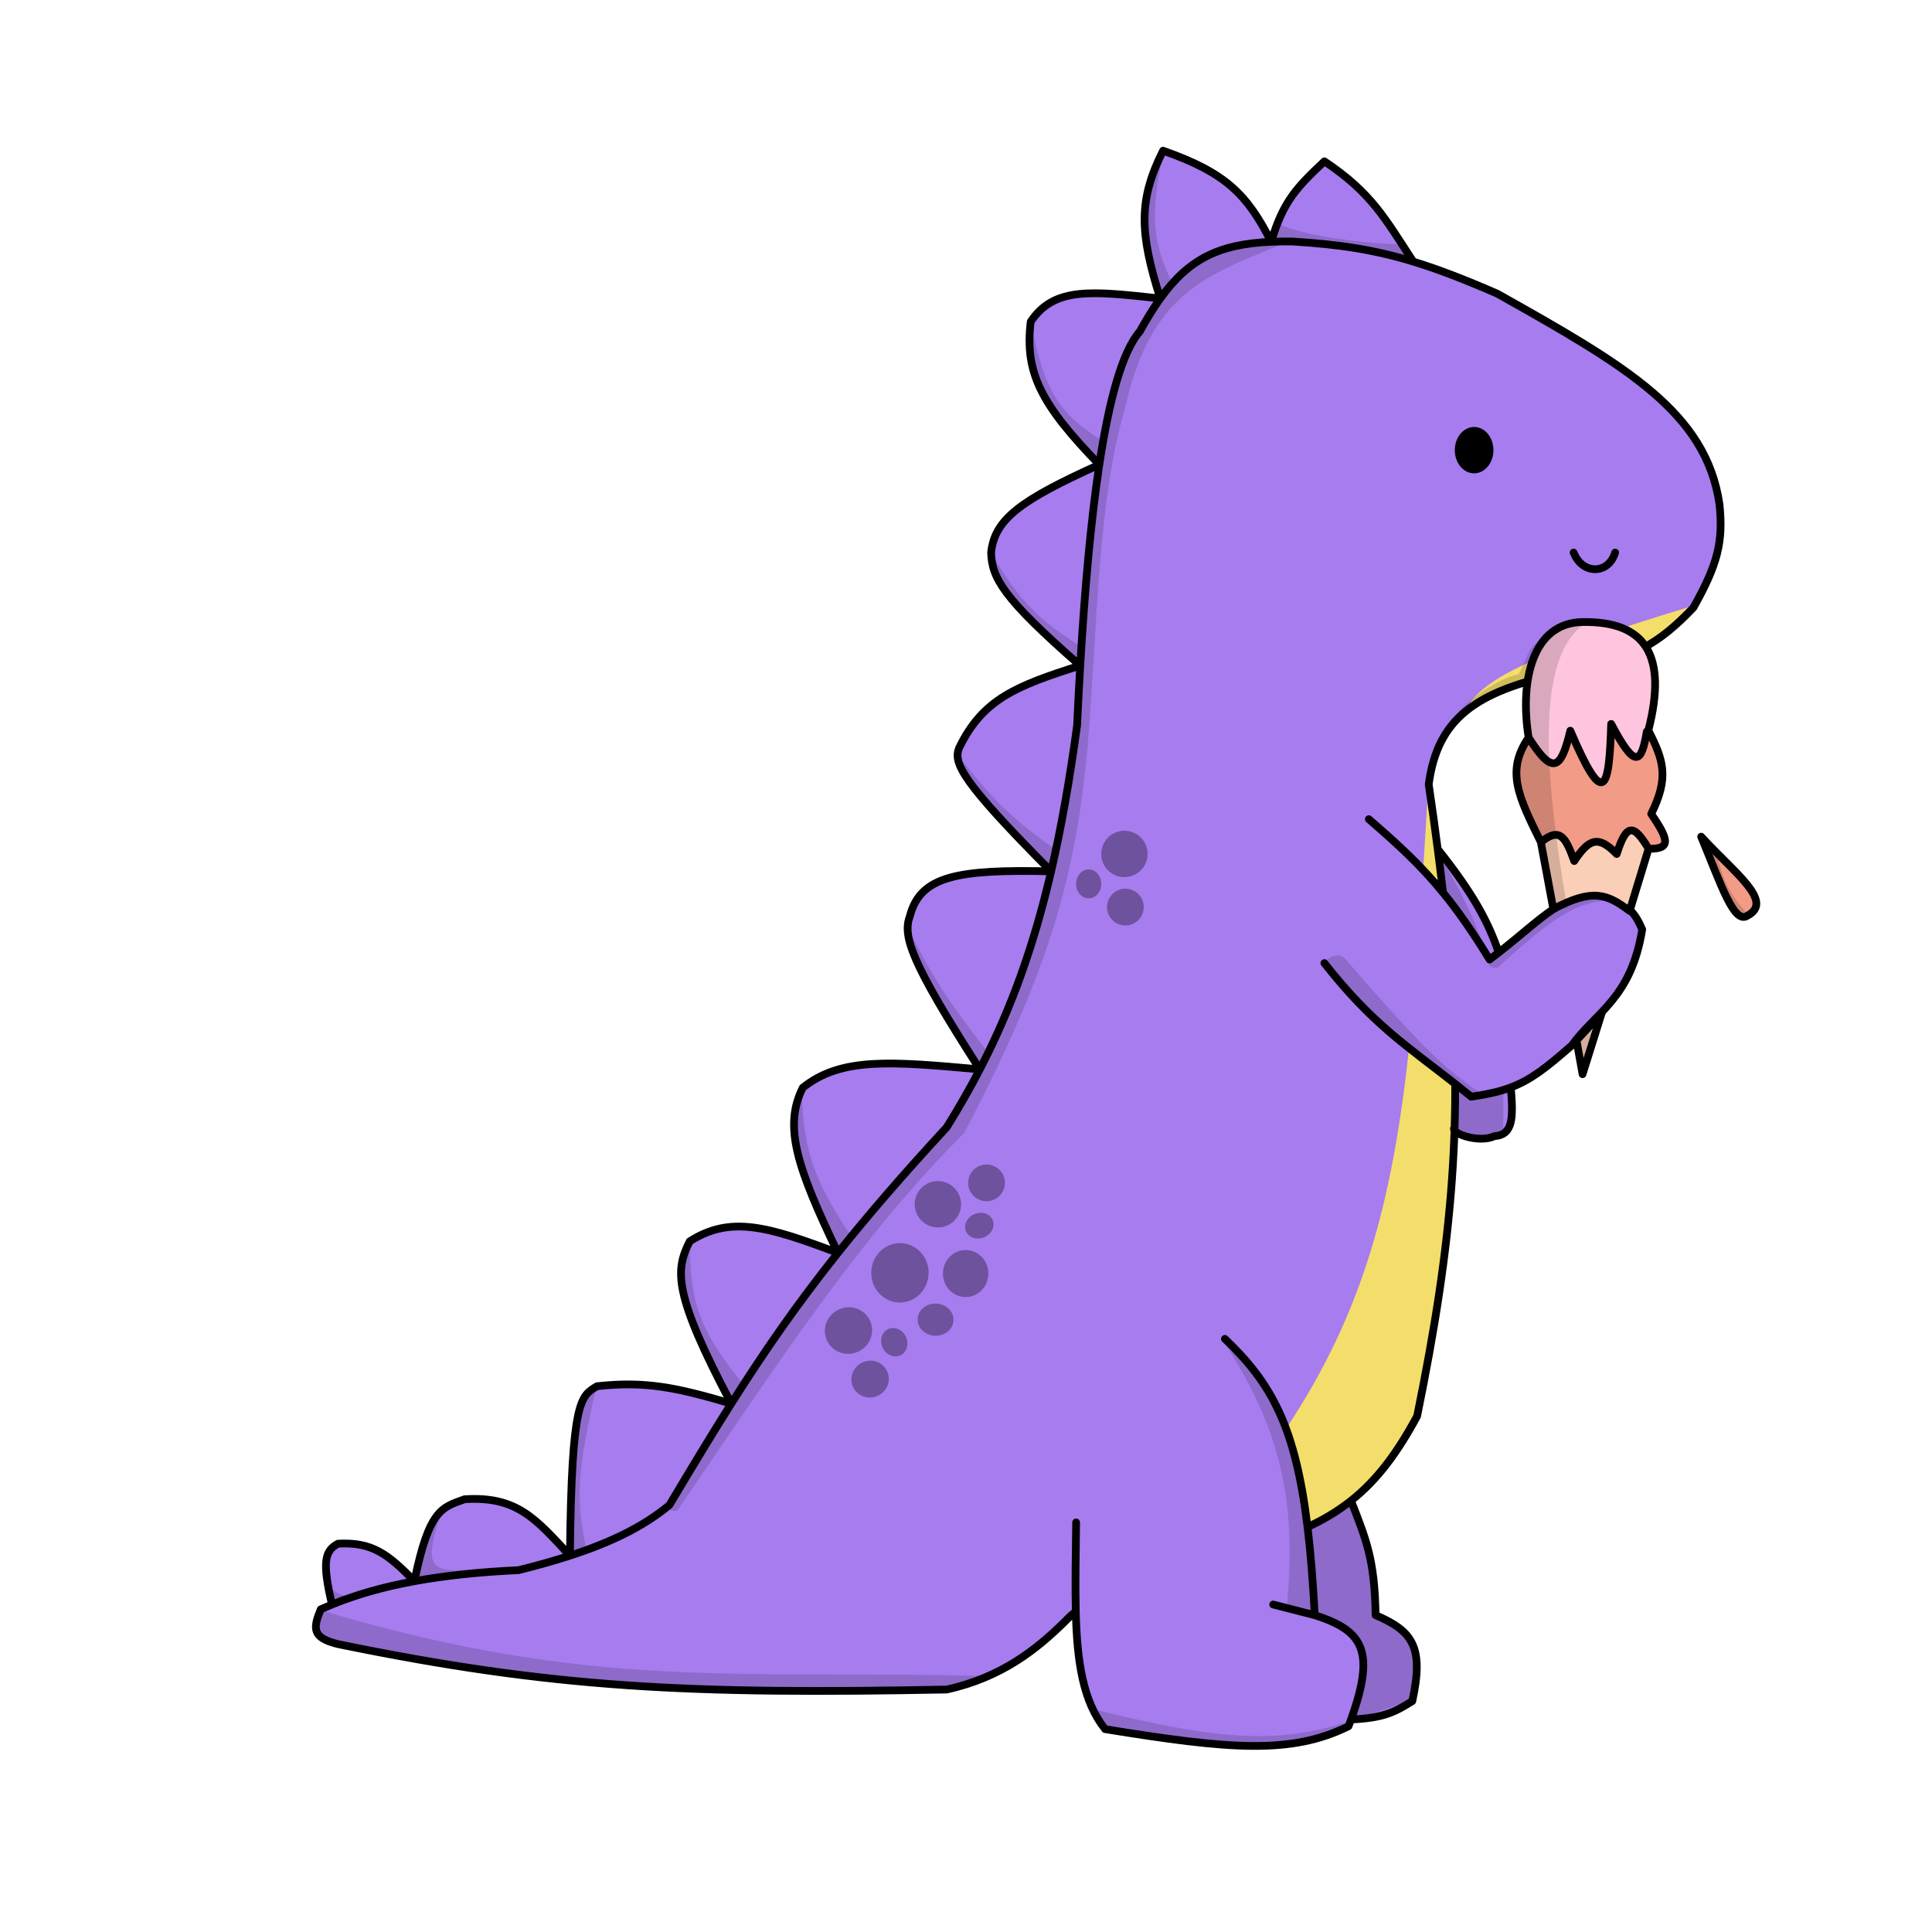 <svg width="1000" height="1000" viewBox="0 0 1000 1000" fill="none" xmlns="http://www.w3.org/2000/svg">
<path d="M890 261C883.05 213.543 842.202 189.683 775 152C758.261 144.724 744.508 139.37 731.5 135.402C716.877 113.096 709.951 99.814 685.5 83.5C671.771 96.507 664.149 103.882 658 125.148C645.452 100.582 634.486 89.404 602 78C589.174 103.515 589.803 120.6 600.564 154.5C565.702 150.715 545.67 148.118 533.5 166.5C530.29 192.995 538.846 209.308 569.004 240.5C528.316 258.877 514.813 268.668 513 286C513.381 299.155 519.12 309.568 559.126 344.5C525.971 355.022 508.702 361.842 496.5 387C493.089 394.922 498.07 404.716 544.062 451C495.754 449.911 476.491 453.284 471 474C467.075 484.442 471.121 497.428 507.155 553.5L506.933 553.48C461.128 549.374 435.379 547.066 415.5 563C405.406 583.15 412.533 604.288 433.699 648.5C397.316 634.751 378.07 629.086 357 642.5C349.452 657.482 348.294 669.317 378.508 726.5C349.973 718.132 334.359 714.779 309 717.5C300.701 722.71 295.84 723.498 295 805.209C277.173 785.998 267.577 774.326 240.5 776C228.766 780.206 222.024 781.29 214.5 818.426C200.613 804.091 192.37 798.059 175 799C168.09 802.633 166.618 808.339 171.838 830.5C169.857 831.307 167.912 832.14 166 833C161.94 842.877 161.49 847.728 175 851C286.372 873.904 357.057 877.028 490 874.5C518.313 868.28 536.606 853.744 551.5 839C553.14 837.259 554.921 835.624 556.819 834.083C557.481 860.571 560.652 880.759 572 895C636.532 905.488 668.304 908.183 698 893.5C698.45 892.307 698.881 891.141 699.292 890C705.893 888.978 728.355 884.397 731.5 881C736.68 839.118 724.322 846.57 712 836C714.38 816.715 705.703 795.508 699.292 776.766C716.818 764.338 718.377 756.609 733.5 733C742.805 687.426 748.797 648.642 751.52 610.5C752.126 602.02 752.57 593.572 752.852 585.088C754.893 587.959 766.736 591.313 773.5 588.07C783.258 587.42 783.316 578.489 782 562.84C792.323 558.942 800.35 552.691 813.5 541.148C826.107 523.721 844.173 516.897 850 481.148C845.747 470.797 840.889 467.289 829.5 463.648C809.542 461.403 799.267 474.646 775.737 493.022C770.188 476.812 762.253 462.196 744.16 439.5C742.766 428.749 741.213 417.605 739.5 406C744 372.5 762.785 357.705 810 348C845.563 341.292 858.743 333.04 876.5 314.5C889.079 292.156 892.036 280.442 890 261Z" fill="#A77CEF"/>
<path d="M633 693.5C660.265 736.404 671.966 772.102 666 832L680.5 835.5C703.036 839.237 712.757 857.051 698.5 891C662.604 902.206 634.746 901.712 567 885L571.5 895C662.668 907.325 685.261 904.707 698.5 891L730.5 880C734.072 850.731 731.631 845.183 713 835.5C712.277 817.049 705.825 797.679 700 779L676.989 789.5C680.463 808.387 681.35 818.511 680.5 835.5C676.548 755.764 667.202 718.708 633 693.5Z" fill="black" fill-opacity="0.15"/>
<path d="M510 867.5C380.605 864.298 306.622 875.303 166 833.5C163.081 841.282 162.803 844.386 166 846.5C238.879 870.187 316.045 875.031 491 875L510 867.5Z" fill="black" fill-opacity="0.15"/>
<path d="M696 496C692.946 492.904 688.336 495.009 685.5 498C711.901 528.489 737.725 551.24 753.578 561.383C753.475 568.596 753.284 576.26 753 584.5C763.897 589.864 769.329 590.132 778 586.5C778.162 578.674 778.198 571.364 778.104 564.5L768 567C762.832 563.476 758.242 560.156 753.635 556.433C739.865 545.306 725.945 530.575 696 496Z" fill="black" fill-opacity="0.15"/>
<path d="M775 501C770.818 500.638 769.733 499.67 771 496C806.289 467.736 822.737 457.154 834.5 466C814.847 466.086 801.045 477.468 775 501Z" fill="black" fill-opacity="0.15"/>
<path d="M768.522 492C763.101 474.792 755.32 459.849 745 442.5C746.007 449.711 746.933 456.492 747.775 463L768.522 492Z" fill="black" fill-opacity="0.15"/>
<path d="M347 778C345.778 781.582 346.722 782.319 350.5 782C400.376 708.985 444.356 640.804 499 586.5C544.941 498.908 556.866 451.157 563 386C568.327 318.597 568.246 258.967 582.5 210.5C596.676 147.381 629 141.5 669 124C691.996 126.592 705.129 128.427 730 134L725.5 126.5C716.5 126.5 677.043 123.653 661 115.5L658 124C650.215 126.369 633.265 122.781 613.044 141C611.066 142.783 609.056 144.774 607.02 147C593.748 120.335 597.337 105.301 602 78.5C592.245 97.439 587.163 108.517 600.5 154.858C594.618 162.621 588.576 172.473 582.5 185C577.054 197.693 573.409 211.986 570.715 228C545.65 213.417 539.646 197.881 533.5 166C531.82 189.602 533.351 203.745 568.771 241C565.207 267.785 563.462 298.958 560.166 335C536.078 320.37 526.42 308.863 512.5 285.5C512.76 298.177 517.359 308.002 559.124 346C556.347 374.236 552.47 405.332 546 439.5C520.371 421.523 511.082 410.24 495 390C496.799 399.518 495.645 403.083 543.693 450.5C535.732 486.485 524.863 516.678 511.192 544.5C487.974 514.768 480.146 501.205 469.5 479C471.348 493.137 474.513 503.58 506.631 553.5C501.746 562.855 496.534 571.976 491 581C472.966 600.537 456.105 619.974 440.313 639.5C418.827 607.434 415.711 591.293 415 563.5C408.757 583.172 408.231 597.382 432.326 649.5C415.032 671.424 399.058 693.502 384.254 716C359.452 685.683 357.355 670.031 357 642.5C350.526 656.66 344.792 661.812 377 727.206C366.4 743.851 356.42 760.747 347 778Z" fill="black" fill-opacity="0.15"/>
<path d="M294 804.5C295.741 754.104 296.19 723.613 308.5 718C301.582 751.524 296.332 770.443 303.5 802L294 804.5Z" fill="black" fill-opacity="0.15"/>
<path d="M249 812C221.601 815.013 219.657 810.973 227.5 785.5C219.245 794.838 216.869 802.725 214.5 819L249 812Z" fill="black" fill-opacity="0.15"/>
<path d="M182.5 826.5C176.448 825.961 173.442 824.666 169 820L173 830.5L182.5 826.5Z" fill="black" fill-opacity="0.15"/>
<path d="M676 790C673.741 767.65 671.513 756.541 666 739C705.31 679.487 720.626 622.961 729.327 542.5L753.022 560.5C752.919 608.794 747.568 661.274 733.5 732C715.127 766.871 701.719 777.121 676 790Z" fill="#F3DE6C"/>
<path d="M759.5 365.5C770.832 348.851 798.512 337.246 876.5 313.5C864.858 326.385 856.876 333.286 831 343C776.838 353.593 777.424 356.018 759.5 365.5Z" fill="#F3DE6C"/>
<path d="M739.5 402C742.279 423.535 744.83 443.428 746.948 462.5L736.625 450.5C737.578 435.147 738.516 419.013 739.5 402Z" fill="#F3DE6C"/>
<path d="M557 788C556.785 805.598 556.488 820.819 556.819 834.083M634 693C658.179 716.007 670.489 738.496 676.781 790.397M680.5 836C679.583 818.586 678.375 803.548 676.781 790.397M680.5 836L659 830.5M680.5 836C705.467 844.007 712.117 854.369 699.292 890M676.781 790.397C680.455 788.706 683.916 786.912 687.194 785C691.524 782.474 695.534 779.742 699.292 776.766M556.819 834.083C557.481 860.571 560.652 880.759 572 895C636.532 905.488 668.304 908.183 698 893.5C698.45 892.307 698.881 891.141 699.292 890M556.819 834.083C554.921 835.624 553.14 837.259 551.5 839C536.606 853.744 518.313 868.28 490 874.5C357.057 877.028 286.372 873.904 175 851C161.49 847.728 161.94 842.877 166 833C167.912 832.14 169.857 831.307 171.838 830.5M699.292 890C715.843 889.258 721.671 886.385 731 880.5C737.227 852.24 730.993 844.15 712 836C711.605 807.015 706.943 796.454 699.292 776.766M708.5 424C723.298 436.855 734.938 447.345 746.905 462.001M685.5 498.5C710.136 529.954 728.127 541.289 753.224 561.023M731.5 135.402C744.508 139.37 758.261 144.724 775 152C842.202 189.683 883.05 213.543 890 261C892.036 280.442 889.079 292.156 876.5 314.5C858.743 333.04 845.563 341.292 810 348C762.785 357.705 744 372.5 739.5 406C741.213 417.605 742.766 428.749 744.16 439.5M731.5 135.402C711.6 129.332 693.443 126.505 669 125C665.13 124.952 661.471 124.996 658 125.148M731.5 135.402C716.877 113.096 709.951 99.814 685.5 83.5C671.771 96.507 664.149 103.882 658 125.148M658 125.148C645.452 100.582 634.486 89.404 602 78C589.174 103.515 589.803 120.6 600.564 154.5M658 125.148C630.941 126.328 615.306 133.991 600.564 154.5M600.564 154.5C597.04 159.403 593.566 165.041 590 171.5C580.875 181.974 574.09 206.924 569.004 240.5M600.564 154.5C565.702 150.715 545.67 148.118 533.5 166.5C530.29 192.995 538.846 209.308 569.004 240.5M569.004 240.5C528.316 258.877 514.813 268.668 513 286C513.381 299.155 519.12 309.568 559.126 344.5M569.004 240.5C564.555 269.871 561.405 305.843 559.126 344.5M559.126 344.5C558.526 354.671 557.987 365.028 557.5 375.5C553.71 403.318 549.372 428.161 544.062 451M559.126 344.5C525.971 355.022 508.702 361.842 496.5 387C493.089 394.922 498.07 404.716 544.062 451M544.062 451C495.754 449.911 476.491 453.284 471 474C467.075 484.442 471.121 497.428 507.155 553.5M544.062 451C535.161 489.277 523.528 521.923 507.155 553.5M507.155 553.5C501.939 563.559 496.243 573.51 490 583.5C467.509 607.877 449.399 628.822 433.699 648.5M507.155 553.5C461.212 549.381 435.411 547.04 415.5 563C405.406 583.15 412.533 604.288 433.699 648.5M433.699 648.5C397.316 634.751 378.07 629.086 357 642.5C349.452 657.482 348.294 669.317 378.508 726.5M433.699 648.5C412.53 675.033 395.744 699.264 378.508 726.5M378.508 726.5C368.327 742.587 357.99 759.722 346.5 779C333.362 789.896 316.979 798.081 295 805.209M378.508 726.5C349.973 718.132 334.359 714.779 309 717.5C300.701 722.71 295.84 723.498 295 805.209M295 805.209C286.955 807.818 278.16 810.286 268.5 812.693C247.638 813.693 229.942 815.604 214.5 818.426M295 805.209C277.173 785.998 267.577 774.326 240.5 776C228.766 780.206 222.024 781.29 214.5 818.426M214.5 818.426C200.613 804.091 192.37 798.059 175 799C168.09 802.633 166.618 808.339 171.838 830.5M214.5 818.426C198.1 821.423 184.243 825.447 171.838 830.5M744.16 439.5C762.253 462.196 770.188 476.812 775.737 493.022M744.16 439.5C745.157 447.193 746.072 454.685 746.905 462.001M775.737 493.022C774.215 494.21 772.638 495.42 771 496.648C762.241 482.302 754.507 471.311 746.905 462.001M775.737 493.022C799.267 474.646 809.542 461.403 829.5 463.648C840.889 467.289 845.747 470.797 850 481.148C844.173 516.897 826.107 523.721 813.5 541.148C800.35 552.691 792.323 558.942 782 562.84M782 562.84C778.658 564.102 775.075 565.118 771 565.987C768.111 566.603 764.974 567.145 761.5 567.648C758.65 565.322 755.896 563.125 753.224 561.023M782 562.84C783.316 578.489 783.258 587.42 773.5 588.07C765.401 591.953 750.022 586.379 752.904 583.5M752.904 583.5C752.624 592.518 752.164 601.491 751.52 610.5C748.797 648.642 742.805 687.426 733.5 733C723.235 751.977 712.919 765.974 699.292 776.766M752.904 583.5C753.134 576.054 753.241 568.577 753.224 561.023" stroke="black" stroke-width="4" stroke-linecap="round" stroke-linejoin="round"/>
<ellipse cx="10" cy="12" rx="10" ry="12" transform="matrix(-1 0 0 1 773 221)" fill="black"/>
<path d="M814.5 286C819 297.5 832.5 297.5 836 286" stroke="black" stroke-width="4" stroke-linecap="round"/>
<path d="M836.5 441.5C841.638 426.903 845.469 426.348 854 439L844 471.572C829.138 460.503 820.307 460.945 803.818 471.572L797 435C806.901 430.131 810.719 432.252 814.5 444.5C823.354 434.411 828.193 432.993 836.5 441.5Z" fill="#FBCEB7"/>
<path d="M819 553L816.203 538L827.443 525.5L819 553Z" fill="#FBCEB7"/>
<path d="M797.5 436C787.385 412.635 778.133 398.425 792 382.5C803.164 401.38 807.288 397.659 813 380C828.642 415.48 832.867 411.371 835 375.5C845.889 395.659 849.762 395.983 853 378.5C861.522 392.233 864.693 400.543 855.5 421C863.803 434.528 864.218 439.143 853 439C843.538 422.222 841.231 430.253 836.5 441C826.783 432.407 822.102 434.511 814.5 445C808.857 428.776 804.957 429.075 797.5 436Z" fill="#F29B87"/>
<path d="M902 474.5C894.567 467.187 890.251 456.803 882.5 436C899.038 450.163 904.571 457.064 909.5 468C907.807 472.377 905.882 473.379 902 474.5Z" fill="#F29B87"/>
<path d="M824 322C794.033 323.433 787.845 337.872 791.5 382.5C803.722 400.502 808.446 399.934 813 379.5C827.193 414.151 832.126 414.132 835 376C844.366 394.645 848.657 397.347 853.5 379.5C861.132 333.61 851.278 325.174 824 322Z" fill="#FFC5DE"/>
<path d="M791.5 383C780.911 398.417 783.906 410.521 798 435.5L804.318 471L811.211 470C795.988 382.472 798.582 336.187 821.5 322C811.357 323.562 803.316 324.898 798 331.325C790.245 334.77 790.785 340.964 786 349C775.464 350.749 755.185 365.354 753 371.5C766.201 361.386 773.799 356.077 791.103 353.5C790.489 361.132 790.599 370.77 791.5 383Z" fill="black" fill-opacity="0.15"/>
<path d="M824.5 537L819 553.5L816.064 537L822.881 529.5C823.411 531.976 823.951 534.476 824.5 537Z" fill="black" fill-opacity="0.15"/>
<path d="M905 473.5C891.826 459.316 891.857 452.292 887.5 439.5C884.269 442.072 885.945 452.615 899.5 474L905 473.5Z" fill="black" fill-opacity="0.15"/>
<path d="M797.558 435.913C785.947 412.335 779.276 399.073 791.212 381.771M797.558 435.913C807.343 427.948 810.323 433.167 814.815 445.662C822.724 433.692 827.518 432.556 836.812 442.025C841.897 425.937 845.615 426.506 853.309 439.297M797.558 435.913L804 470.5C824.427 459.713 831.84 462.694 843.5 471.5L853.309 439.297M791.212 381.771C786.516 352.398 793.12 322.353 819.13 321.963C851.643 321.475 863.234 339.006 853.175 378.043C861.073 393.473 864.029 402.415 854.671 421.254C863.427 434.182 865.484 439.624 853.309 439.297M791.212 381.771C803.711 401.533 807.979 398.384 812.786 378.204C830.189 418.999 832.89 409.333 833.936 374.706C846.365 398.277 849.531 395.431 852.399 378.606M819.13 556L816 538.5L829 524.5L819.13 556ZM880.525 433.058C891.003 458.305 897.615 478.962 904.651 473.83C918.274 466.452 897.761 451.877 880.525 433.058Z" stroke="black" stroke-width="4" stroke-linecap="round" stroke-linejoin="round"/>
<circle cx="12" cy="12" r="12" transform="matrix(-1 0 0 1 594 430)" fill="black" fill-opacity="0.34"/>
<ellipse cx="6.5" cy="7.5" rx="6.5" ry="7.5" transform="matrix(-1 0 0 1 570 450)" fill="black" fill-opacity="0.34"/>
<circle cx="9.5" cy="9.5" r="9.5" transform="matrix(-1 0 0 1 592 460)" fill="black" fill-opacity="0.34"/>
<circle cx="12" cy="12" r="12" transform="matrix(0.386 0.922 0.922 -0.386 469.758 616.891)" fill="black" fill-opacity="0.34"/>
<ellipse cx="6.5" cy="7.5" rx="6.5" ry="7.5" transform="matrix(0.386 0.922 0.922 -0.386 497.472 631.311)" fill="black" fill-opacity="0.34"/>
<circle cx="9.5" cy="9.5" r="9.5" transform="matrix(0.386 0.922 0.922 -0.386 498.204 607.156)" fill="black" fill-opacity="0.34"/>
<ellipse cx="439.168" cy="688.703" rx="12.266" ry="12" transform="rotate(-25.087 439.168 688.703)" fill="black" fill-opacity="0.34"/>
<ellipse cx="462.867" cy="694.723" rx="6.644" ry="7.5" transform="rotate(-25.087 462.867 694.723)" fill="black" fill-opacity="0.34"/>
<ellipse cx="450.366" cy="713.825" rx="9.711" ry="9.5" transform="rotate(-25.087 450.366 713.825)" fill="black" fill-opacity="0.34"/>
<ellipse cx="15.363" cy="14.842" rx="15.363" ry="14.842" transform="matrix(-0.03 1 1 0.03 451.422 643)" fill="black" fill-opacity="0.34"/>
<ellipse cx="8.322" cy="9.276" rx="8.322" ry="9.276" transform="matrix(-0.03 1 1 0.03 475.225 674.455)" fill="black" fill-opacity="0.34"/>
<ellipse cx="12.162" cy="11.75" rx="12.162" ry="11.75" transform="matrix(-0.03 1 1 0.03 488.434 646.673)" fill="black" fill-opacity="0.34"/>
</svg>
